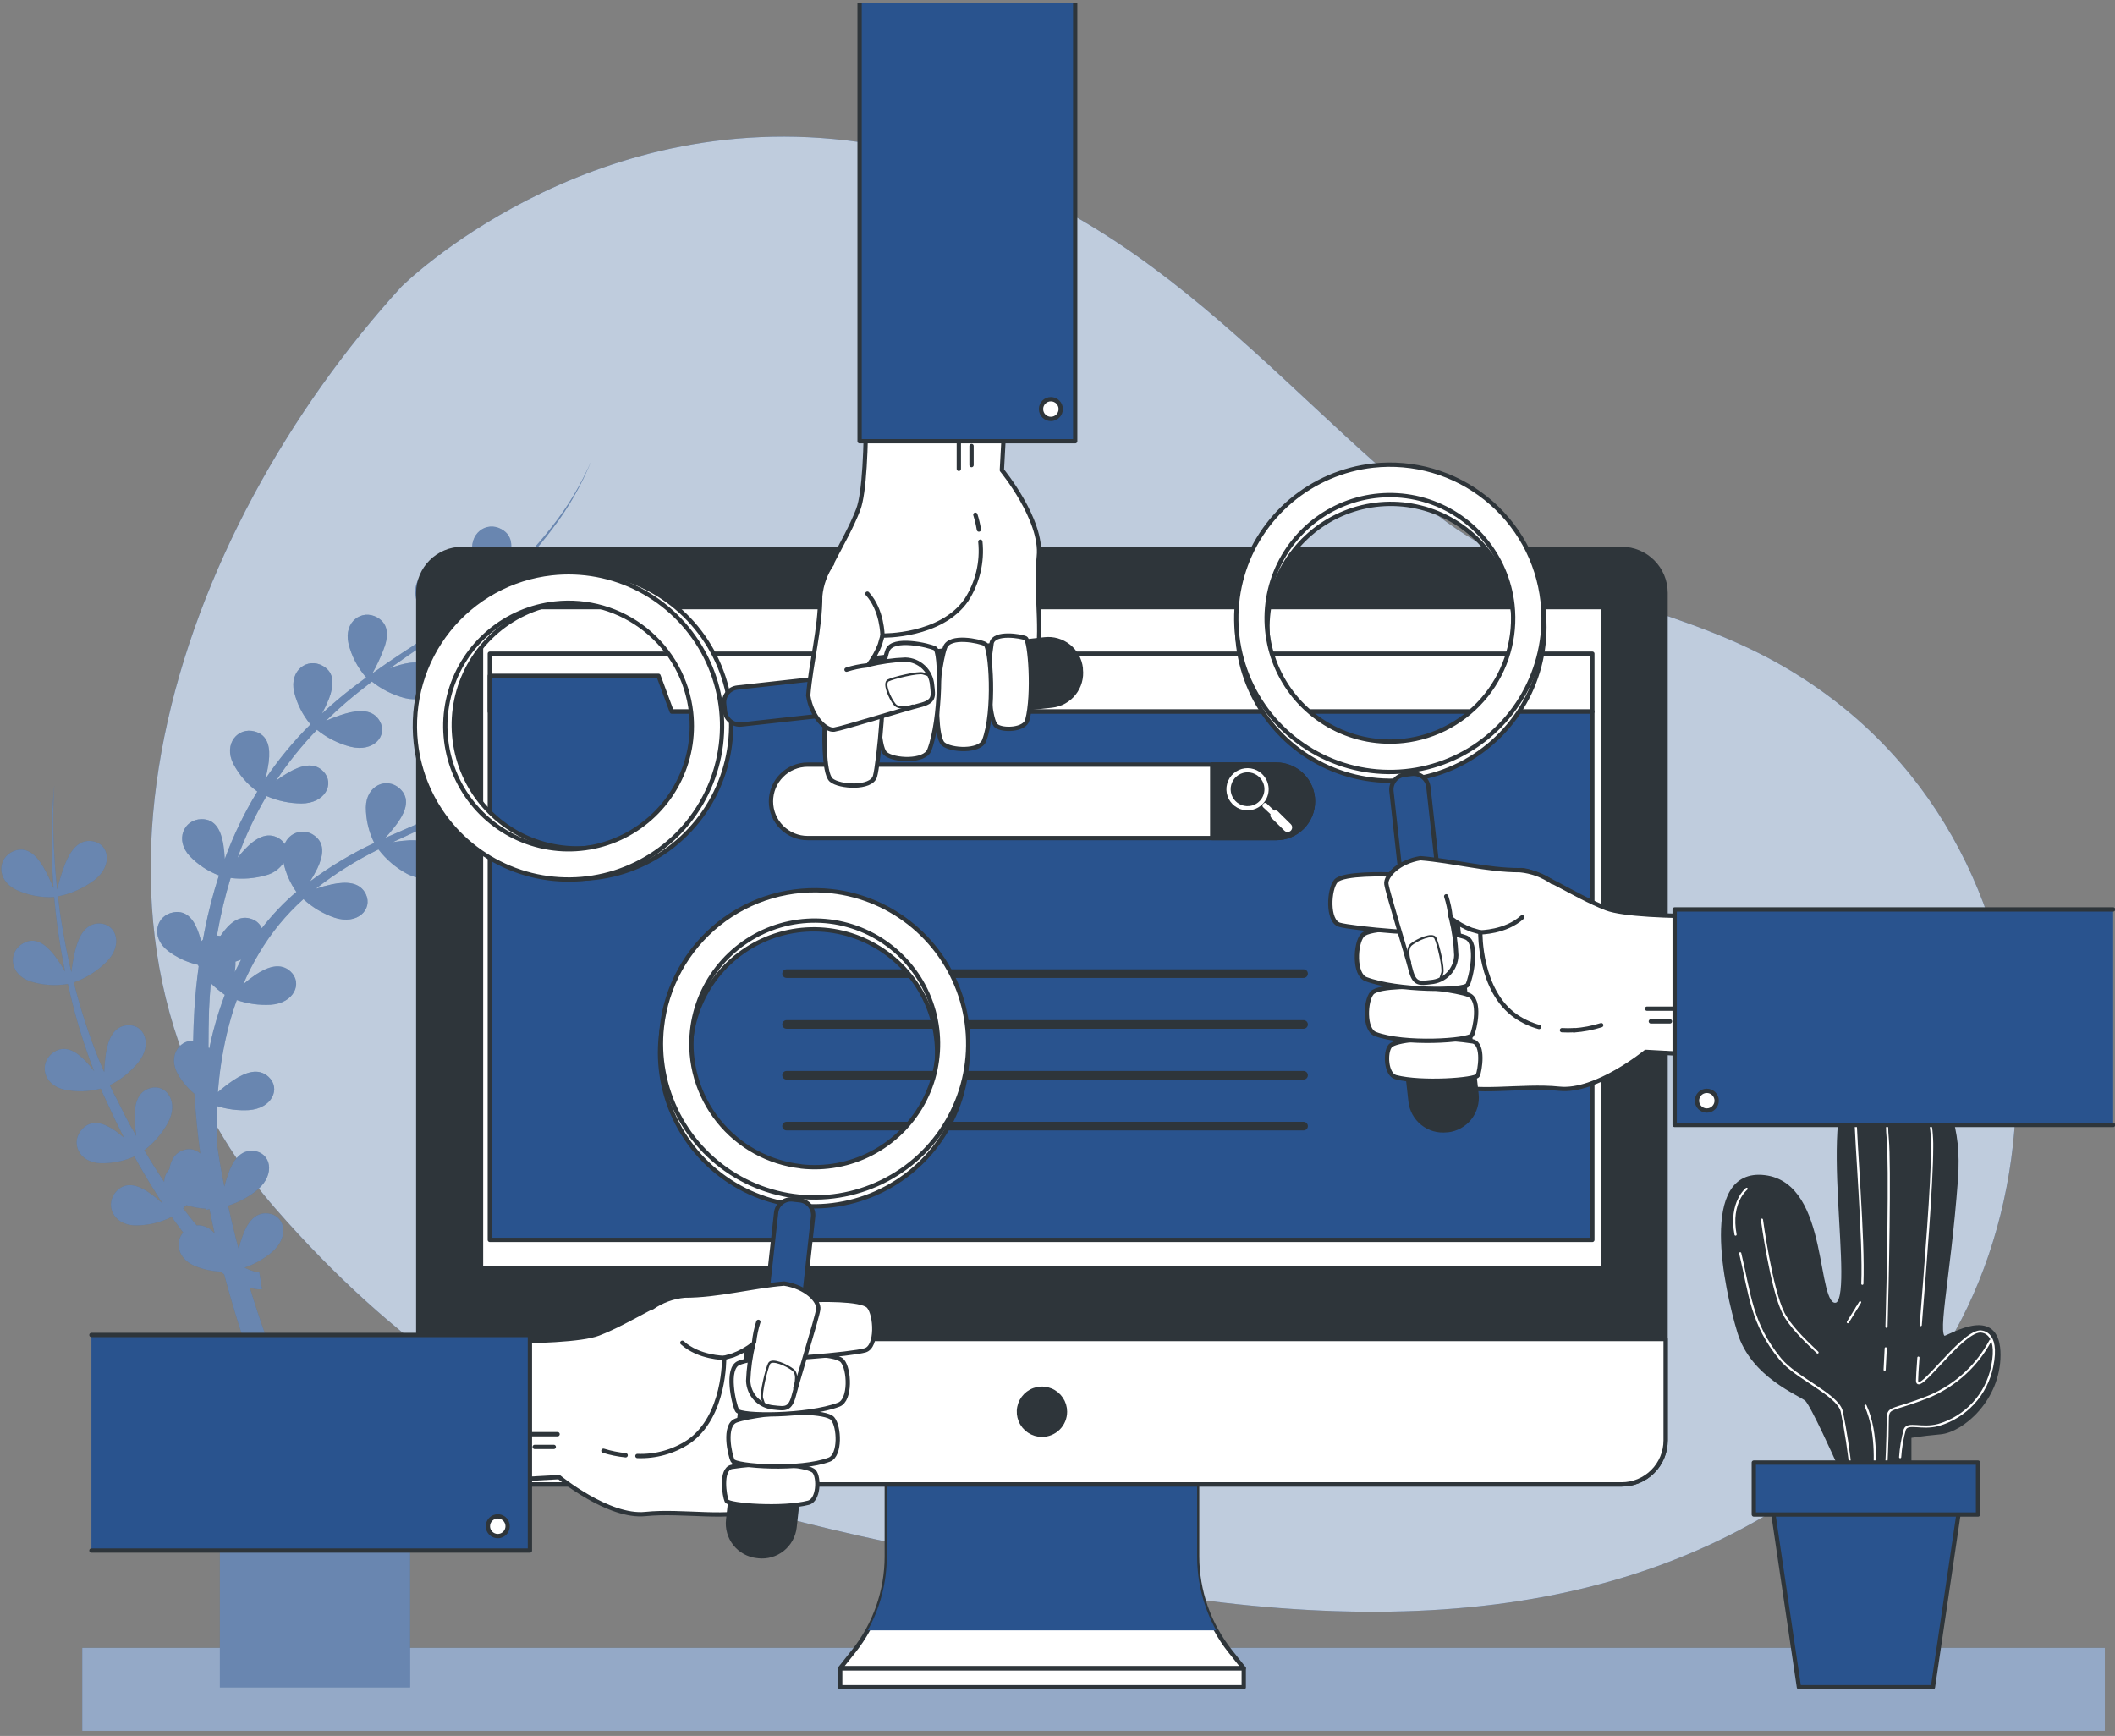 <svg width="491" height="403" viewBox="0 0 491 403" fill="none" xmlns="http://www.w3.org/2000/svg">
  <rect x="0" y="0" width="491" height="403" fill="#808080" stroke="none"/>
  <g clip-path="url(#clip0)">
    <path
      d="M63.907 280.521C119.579 344.332 175.793 352.41 254.81 367.532C333.826 382.654 391.846 372.204 434.599 333.664C483.962 289.117 482.012 187.068 406.474 150.732C382.876 139.355 354.776 135.911 334.103 119.911C294.625 89.378 262.696 41.869 199.318 32.947C135.941 24.026 93.212 66.538 93.212 66.538C41.164 123.534 8.235 216.662 63.907 280.521Z"
      fill="#29538E" />
    <path opacity="0.7"
      d="M63.907 280.521C119.579 344.332 175.793 352.41 254.81 367.532C333.826 382.654 391.846 372.204 434.599 333.664C483.962 289.117 482.012 187.068 406.474 150.732C382.876 139.355 354.776 135.911 334.103 119.911C294.625 89.378 262.696 41.869 199.318 32.947C135.941 24.026 93.212 66.538 93.212 66.538C41.164 123.534 8.235 216.662 63.907 280.521Z"
      fill="white" />
    <path d="M488.646 382.561H19.096V401.824H488.646V382.561Z" fill="#29538E" />
    <path opacity="0.5" d="M488.646 382.561H19.096V401.824H488.646V382.561Z" fill="white" />
    <path
      d="M129.824 175.368C127.527 176.117 125.273 176.989 123.07 177.98C124.274 177.101 125.478 176.186 126.682 175.259C132.042 170.948 137.144 166.325 141.96 161.414C136.308 166.904 130.273 171.985 123.9 176.62C124.779 175.093 125.551 173.508 126.212 171.876C127.416 168.878 127.633 165.856 124.779 164.255C121.252 162.28 116.99 165.23 118.109 170.275C118.793 173.091 120.124 175.709 121.998 177.92C117.839 180.799 113.496 183.401 108.995 185.71L108.574 185.926C109.525 184.279 110.366 182.569 111.09 180.81C112.222 177.824 112.511 174.79 109.645 173.2C106.118 171.214 101.856 174.176 102.987 179.22C103.659 181.999 104.961 184.586 106.792 186.781C101.386 189.442 95.8 191.706 90.237 194.162L89.431 194.523C90.516 193.357 91.526 192.122 92.453 190.827C94.258 188.178 95.234 185.312 92.826 183.085C89.864 180.34 85.012 182.218 84.94 187.419C84.943 190.29 85.611 193.121 86.89 195.691C81.685 198.123 76.74 201.075 72.129 204.504L71.985 204.624C72.609 203.636 73.179 202.615 73.695 201.566C75.055 198.665 75.561 195.679 72.816 193.861C72.258 193.477 71.62 193.225 70.951 193.123C70.282 193.021 69.598 193.073 68.952 193.273C68.305 193.474 67.712 193.818 67.218 194.281C66.724 194.743 66.341 195.312 66.097 195.944C65.736 195.379 65.245 194.908 64.665 194.571C61.908 192.982 59.199 194.703 56.875 197.135C56.273 197.774 55.671 198.46 55.153 199.134C56.946 194.159 59.199 189.363 61.884 184.807C64.44 185.923 67.197 186.509 69.986 186.528C75.477 186.528 77.788 181.953 75.091 179.112C72.9 176.812 69.818 177.691 66.904 179.377C65.945 179.936 65.016 180.547 64.123 181.207C66.914 177.003 70.082 173.062 73.586 169.432C75.883 171.29 78.552 172.632 81.412 173.369C86.746 174.681 90.093 170.817 88.166 167.409C86.601 164.64 83.35 164.749 80.16 165.676C78.633 166.132 77.137 166.687 75.681 167.337C77.138 165.916 78.643 164.556 80.172 163.207C82.171 161.498 84.241 159.848 86.348 158.235C88.614 160.043 91.236 161.352 94.042 162.076C99.375 163.388 102.722 159.523 100.796 156.116C99.231 153.347 95.98 153.455 92.778 154.382C92.031 154.599 91.273 154.864 90.538 155.141C93.319 153.154 96.137 151.216 98.966 149.289L101.579 147.496C103.933 149.468 106.697 150.891 109.669 151.661C115.003 152.974 118.362 149.109 116.436 145.702C114.859 142.932 111.62 143.041 108.417 143.968C107.157 144.353 105.917 144.799 104.697 145.304L106.31 144.1C107.298 143.39 108.285 142.668 109.248 141.909C110.452 141.006 111.596 140.007 112.764 139.044C113.438 138.514 114.076 137.948 114.714 137.37C117.078 139.363 119.859 140.799 122.853 141.572C128.187 142.884 131.534 139.02 129.607 135.612C128.042 132.843 124.791 132.952 121.601 133.879C119.812 134.431 118.058 135.095 116.351 135.865C118.531 133.842 120.638 131.736 122.636 129.544C122.769 129.388 122.889 129.231 123.034 129.087C123.888 128.136 124.731 127.172 125.55 126.173C126.369 125.174 127.428 123.862 128.319 122.658C131.978 117.855 134.989 112.593 137.277 107.006C134.88 112.527 131.767 117.708 128.018 122.417C124.31 127.145 120.171 131.518 115.653 135.48L115.16 135.901C116.186 134.154 117.095 132.34 117.881 130.471C119.024 127.485 119.301 124.451 116.436 122.862C112.92 120.876 108.646 123.837 109.778 128.882C110.505 131.869 111.956 134.631 114.004 136.925L112.944 137.84L111.74 138.875C111.042 139.441 110.32 139.983 109.597 140.525C109.212 140.814 108.839 141.114 108.393 141.403C107.37 142.162 106.334 142.896 105.287 143.619L103.782 144.642L102.072 145.846C103.072 144.141 103.949 142.366 104.697 140.537C105.841 137.539 106.118 134.517 103.264 132.927C99.737 130.941 95.463 133.903 96.594 138.947C97.292 141.845 98.675 144.533 100.628 146.785L99.424 147.604L94.74 150.674L93.813 151.276L91.2 153.022L90.069 153.78C88.865 154.611 87.661 155.454 86.457 156.321C87.424 154.588 88.269 152.79 88.985 150.939C90.189 147.953 90.406 144.919 87.552 143.33C84.025 141.343 79.763 144.305 80.894 149.35C81.602 152.286 83.015 155.006 85.012 157.272C82.965 158.777 80.942 160.318 78.992 161.931C77.559 163.135 76.151 164.339 74.766 165.639C75.369 164.524 75.908 163.374 76.379 162.196C77.511 159.198 77.8 156.176 74.935 154.587C71.407 152.6 67.145 155.562 68.277 160.607C68.949 163.385 70.25 165.972 72.081 168.168C68.182 172.043 64.67 176.289 61.595 180.846C61.944 179.531 62.209 178.196 62.389 176.848C62.775 173.67 62.317 170.684 59.151 169.817C55.25 168.746 51.83 172.647 54.154 177.294C55.491 179.852 57.403 182.066 59.74 183.759C56.708 188.713 54.175 193.956 52.18 199.411C52.127 198.27 52.015 197.133 51.843 196.004C51.301 192.837 50.025 190.104 46.738 190.164C42.692 190.249 40.513 194.98 44.065 198.761C45.959 200.736 48.271 202.262 50.831 203.228C49.462 207.439 48.348 211.729 47.496 216.074C47.352 216.76 47.243 217.447 47.111 218.133C46.966 218.265 46.822 218.398 46.69 218.542C46.545 217.952 46.376 217.338 46.184 216.772C45.172 213.738 43.487 211.222 40.248 211.8C36.275 212.498 34.842 217.483 38.936 220.697C41.016 222.285 43.414 223.406 45.967 223.984C45.967 224.105 46.063 224.213 46.124 224.333C45.678 227.596 45.341 230.883 45.136 234.182C44.98 236.59 44.895 239.106 44.847 241.574C41.404 241.574 38.972 245.355 41.344 249.448C42.345 251.146 43.627 252.66 45.136 253.927C45.425 258.562 45.883 263.198 46.497 267.797C46.01 267.346 45.414 267.031 44.768 266.881C44.122 266.731 43.448 266.752 42.813 266.942C40.645 267.532 39.67 269.278 39.321 271.421C38.55 272.219 38.118 273.285 38.117 274.395C36.504 271.987 34.975 269.579 33.494 267.038C35.755 265.305 37.629 263.12 38.996 260.621C41.585 255.805 38.659 251.579 34.891 252.603C31.808 253.445 31.134 256.576 31.279 259.935C31.327 261.209 31.447 262.479 31.64 263.739L30.05 260.946C28.726 258.538 27.643 256.13 26.342 253.722C26.029 253.132 25.752 252.518 25.5 251.916C28.036 250.639 30.279 248.847 32.085 246.655C35.541 242.393 33.458 237.709 29.557 238.01C26.378 238.263 25.114 241.213 24.584 244.536C24.378 245.985 24.249 247.444 24.199 248.906L23.067 246.294C20.657 240.367 18.673 234.275 17.132 228.066C20.003 227.048 22.611 225.403 24.765 223.25C28.63 219.337 27.029 214.485 23.116 214.388C19.937 214.316 18.384 217.121 17.517 220.408C17.092 222.153 16.775 223.922 16.566 225.706C15.723 222.142 15.001 218.53 14.399 214.87C13.989 212.631 13.725 210.355 13.448 208.092C16.534 207.48 19.44 206.175 21.948 204.275C26.282 200.904 25.331 195.847 21.454 195.281C18.312 194.788 16.41 197.376 15.133 200.495C14.386 202.461 13.759 204.472 13.255 206.514C13.014 203.89 12.737 201.253 12.617 198.616C12.256 193.172 12.256 187.71 12.617 182.266C12.067 187.706 11.878 193.176 12.051 198.64C12.051 201.157 12.268 203.661 12.424 206.177C11.736 204.467 10.932 202.805 10.016 201.205C8.379 198.448 6.188 196.389 3.154 197.593C-0.591 199.134 -0.916 204.311 3.78 206.575C6.534 207.84 9.555 208.414 12.581 208.248C12.798 210.5 12.99 212.739 13.327 214.966C13.797 218.578 14.399 222.046 15.109 225.549C14.339 224.207 13.482 222.916 12.545 221.685C10.558 219.168 8.126 217.386 5.321 219.012C1.817 221.022 2.154 226.236 7.103 227.837C9.903 228.707 12.868 228.905 15.759 228.415C17.133 234.692 18.939 240.867 21.165 246.896L21.875 248.702C21.238 247.858 20.551 247.054 19.817 246.294C17.589 243.982 15.001 242.453 12.316 244.367C9.029 246.775 9.908 251.832 14.965 252.964C17.756 253.529 20.639 253.446 23.392 252.723C23.645 253.337 23.898 253.927 24.199 254.553C25.403 257.033 26.475 259.574 27.739 262.006L28.786 264.113C28.16 263.571 27.51 263.053 26.836 262.572C24.211 260.729 21.37 259.718 19.106 262.09C16.313 265.016 18.119 269.88 23.32 270.036C26.028 270.099 28.716 269.565 31.194 268.471C32.687 271.168 34.216 273.829 35.878 276.441C36.492 277.441 37.082 278.428 37.78 279.415C36.836 278.552 35.838 277.747 34.794 277.007C32.169 275.165 29.328 274.154 27.053 276.526C24.271 279.451 26.077 284.315 31.279 284.472C34.251 284.508 37.19 283.835 39.851 282.509C40.718 283.713 41.609 284.917 42.524 286.121C40.585 288.373 41.223 292.141 45.16 293.863C47.072 294.66 49.111 295.112 51.18 295.199C51.421 295.392 51.662 295.585 51.927 295.765L52.047 295.861C54.535 305.156 57.485 314.314 60.896 323.336C62.341 327.177 63.894 330.981 65.496 334.762H51.048V391.734H95.198V334.714H71.696C69.685 330.319 67.747 325.877 65.941 321.386C62.991 314.017 60.319 306.529 57.995 298.932C58.39 299.048 58.792 299.14 59.199 299.209C59.733 299.317 60.282 299.341 60.824 299.281L60.198 295.32H59.777C59.526 295.284 59.276 295.236 59.03 295.175C58.474 295.016 57.931 294.815 57.405 294.573L56.779 294.284C59.102 293.475 61.26 292.251 63.148 290.672C67.326 287.06 66.146 282.124 62.245 281.703C59.09 281.354 57.309 284.026 56.225 287.193C55.9 288.096 55.635 289.035 55.406 289.95C55.178 289.107 54.949 288.264 54.732 287.422C54.094 284.929 53.528 282.413 52.95 279.897C55.472 279.11 57.815 277.838 59.849 276.152C64.027 272.54 62.835 267.616 58.946 267.195C55.779 266.846 54.01 269.518 52.926 272.685C52.601 273.6 52.324 274.551 52.083 275.49C51.722 273.66 51.373 271.818 51.048 269.976C50.819 268.615 50.602 267.243 50.398 265.87C50.325 263.92 50.289 261.97 50.313 260.007C50.313 258.936 50.313 257.864 50.41 256.792C52.77 257.538 55.246 257.852 57.718 257.72C63.208 257.358 65.231 252.663 62.365 250.002C60.029 247.823 57.008 248.906 54.202 250.761C52.944 251.615 51.738 252.544 50.59 253.542C50.928 248.959 51.625 244.41 52.673 239.937C53.288 237.302 54.055 234.705 54.973 232.159C57.49 233.027 60.152 233.399 62.811 233.255C68.301 232.906 70.323 228.21 67.458 225.537C65.134 223.37 62.1 224.442 59.295 226.308C58.316 226.981 57.375 227.708 56.478 228.487C57.536 225.996 58.767 223.583 60.162 221.263C62.927 216.584 66.395 212.356 70.444 208.73C72.542 210.665 75.024 212.138 77.728 213.052C82.953 214.762 86.577 211.15 84.952 207.61C83.591 204.733 80.389 204.6 77.09 205.286C75.819 205.558 74.564 205.904 73.333 206.322L73.418 206.25C77.91 202.744 82.752 199.71 87.865 197.196C89.67 199.558 91.961 201.504 94.584 202.903C99.472 205.419 103.625 202.433 102.542 198.677C101.663 195.618 98.521 194.98 95.162 195.065C93.842 195.136 92.528 195.281 91.225 195.498C96.654 192.934 102.193 190.514 107.538 187.684H107.659C110.052 189.75 112.891 191.234 115.954 192.019C121.288 193.343 124.635 189.466 122.708 185.999C121.143 183.23 117.893 183.35 114.702 184.265C113.799 184.53 112.896 184.855 112.017 185.192C115.587 183.117 119.047 180.859 122.383 178.426L122.66 178.727V178.57C125.077 180.655 127.94 182.158 131.028 182.965C136.349 184.277 139.709 180.412 137.782 176.945C136.265 174.332 133.063 174.441 129.824 175.368ZM45.642 284.46C44.546 283.184 43.511 281.847 42.5 280.499C42.74 280.282 43.005 280.041 43.27 279.776C44.775 280.245 46.332 280.524 47.906 280.607V280.86L48.64 280.703C49.025 282.606 49.422 284.496 49.844 286.386C49.355 285.746 48.716 285.235 47.983 284.899C47.25 284.563 46.447 284.413 45.642 284.46ZM49.567 239.13C49.194 240.551 48.881 241.972 48.58 243.404L48.399 243.151C48.399 240.214 48.443 237.284 48.532 234.362C48.616 232.316 48.76 230.281 48.941 228.234C49.931 229.243 51.02 230.151 52.192 230.943C51.173 233.623 50.3 236.356 49.579 239.13H49.567ZM54.503 225.646C54.575 225.116 54.636 224.574 54.66 224.044V223.238C55.093 223.105 55.539 222.949 55.972 222.768C55.49 223.719 54.985 224.682 54.515 225.646H54.503ZM60.776 215.472C60.568 214.996 60.265 214.567 59.887 214.211C59.508 213.855 59.061 213.579 58.573 213.401C55.599 212.197 53.191 214.364 51.277 217.134L51.18 217.266H50.988C50.786 217.22 50.58 217.192 50.374 217.182C50.359 217.013 50.388 216.843 50.458 216.688C51.22 212.339 52.249 208.04 53.54 203.818C56.304 204.168 59.11 203.951 61.787 203.179C63.441 202.745 64.88 201.722 65.833 200.302C66.363 202.729 67.374 205.026 68.806 207.056C65.844 209.576 63.157 212.4 60.788 215.484L60.776 215.472Z"
      fill="#29538E" />
    <path opacity="0.3"
      d="M129.824 175.368C127.527 176.117 125.273 176.989 123.07 177.98C124.274 177.101 125.478 176.186 126.682 175.259C132.042 170.948 137.144 166.325 141.96 161.414C136.308 166.904 130.273 171.985 123.9 176.62C124.779 175.093 125.551 173.508 126.212 171.876C127.416 168.878 127.633 165.856 124.779 164.255C121.252 162.28 116.99 165.23 118.109 170.275C118.793 173.091 120.124 175.709 121.998 177.92C117.839 180.799 113.496 183.401 108.995 185.71L108.574 185.926C109.525 184.279 110.366 182.569 111.09 180.81C112.222 177.824 112.511 174.79 109.645 173.2C106.118 171.214 101.856 174.176 102.987 179.22C103.659 181.999 104.961 184.586 106.792 186.781C101.386 189.442 95.8 191.706 90.237 194.162L89.431 194.523C90.516 193.357 91.526 192.122 92.453 190.827C94.258 188.178 95.234 185.312 92.826 183.085C89.864 180.34 85.012 182.218 84.94 187.419C84.943 190.29 85.611 193.121 86.89 195.691C81.685 198.123 76.74 201.075 72.129 204.504L71.985 204.624C72.609 203.636 73.179 202.615 73.695 201.566C75.055 198.665 75.561 195.679 72.816 193.861C72.258 193.477 71.62 193.225 70.951 193.123C70.282 193.021 69.598 193.073 68.952 193.273C68.305 193.474 67.712 193.818 67.218 194.281C66.724 194.743 66.341 195.312 66.097 195.944C65.736 195.379 65.245 194.908 64.665 194.571C61.908 192.982 59.199 194.703 56.875 197.135C56.273 197.774 55.671 198.46 55.153 199.134C56.946 194.159 59.199 189.363 61.884 184.807C64.44 185.923 67.197 186.509 69.986 186.528C75.477 186.528 77.788 181.953 75.091 179.112C72.9 176.812 69.818 177.691 66.904 179.377C65.945 179.936 65.016 180.547 64.123 181.207C66.914 177.003 70.082 173.062 73.586 169.432C75.883 171.29 78.552 172.632 81.412 173.369C86.746 174.681 90.093 170.817 88.166 167.409C86.601 164.64 83.35 164.749 80.16 165.676C78.633 166.132 77.137 166.687 75.681 167.337C77.138 165.916 78.643 164.556 80.172 163.207C82.171 161.498 84.241 159.848 86.348 158.235C88.614 160.043 91.236 161.352 94.042 162.076C99.375 163.388 102.722 159.523 100.796 156.116C99.231 153.347 95.98 153.455 92.778 154.382C92.031 154.599 91.273 154.864 90.538 155.141C93.319 153.154 96.137 151.216 98.966 149.289L101.579 147.496C103.933 149.468 106.697 150.891 109.669 151.661C115.003 152.974 118.362 149.109 116.436 145.702C114.859 142.932 111.62 143.041 108.417 143.968C107.157 144.353 105.917 144.799 104.697 145.304L106.31 144.1C107.298 143.39 108.285 142.668 109.248 141.909C110.452 141.006 111.596 140.007 112.764 139.044C113.438 138.514 114.076 137.948 114.714 137.37C117.078 139.363 119.859 140.799 122.853 141.572C128.187 142.884 131.534 139.02 129.607 135.612C128.042 132.843 124.791 132.952 121.601 133.879C119.812 134.431 118.058 135.095 116.351 135.865C118.531 133.842 120.638 131.736 122.636 129.544C122.769 129.388 122.889 129.231 123.034 129.087C123.888 128.136 124.731 127.172 125.55 126.173C126.369 125.174 127.428 123.862 128.319 122.658C131.978 117.855 134.989 112.593 137.277 107.006C134.88 112.527 131.767 117.708 128.018 122.417C124.31 127.145 120.171 131.518 115.653 135.48L115.16 135.901C116.186 134.154 117.095 132.34 117.881 130.471C119.024 127.485 119.301 124.451 116.436 122.862C112.92 120.876 108.646 123.837 109.778 128.882C110.505 131.869 111.956 134.631 114.004 136.925L112.944 137.84L111.74 138.875C111.042 139.441 110.32 139.983 109.597 140.525C109.212 140.814 108.839 141.114 108.393 141.403C107.37 142.162 106.334 142.896 105.287 143.619L103.782 144.642L102.072 145.846C103.072 144.141 103.949 142.366 104.697 140.537C105.841 137.539 106.118 134.517 103.264 132.927C99.737 130.941 95.463 133.903 96.594 138.947C97.292 141.845 98.675 144.533 100.628 146.785L99.424 147.604L94.74 150.674L93.813 151.276L91.2 153.022L90.069 153.78C88.865 154.611 87.661 155.454 86.457 156.321C87.424 154.588 88.269 152.79 88.985 150.939C90.189 147.953 90.406 144.919 87.552 143.33C84.025 141.343 79.763 144.305 80.894 149.35C81.602 152.286 83.015 155.006 85.012 157.272C82.965 158.777 80.942 160.318 78.992 161.931C77.559 163.135 76.151 164.339 74.766 165.639C75.369 164.524 75.908 163.374 76.379 162.196C77.511 159.198 77.8 156.176 74.935 154.587C71.407 152.6 67.145 155.562 68.277 160.607C68.949 163.385 70.25 165.972 72.081 168.168C68.182 172.043 64.67 176.289 61.595 180.846C61.944 179.531 62.209 178.196 62.389 176.848C62.775 173.67 62.317 170.684 59.151 169.817C55.25 168.746 51.83 172.647 54.154 177.294C55.491 179.852 57.403 182.066 59.74 183.759C56.708 188.713 54.175 193.956 52.18 199.411C52.127 198.27 52.015 197.133 51.843 196.004C51.301 192.837 50.025 190.104 46.738 190.164C42.692 190.249 40.513 194.98 44.065 198.761C45.959 200.736 48.271 202.262 50.831 203.228C49.462 207.439 48.348 211.729 47.496 216.074C47.352 216.76 47.243 217.447 47.111 218.133C46.966 218.265 46.822 218.398 46.69 218.542C46.545 217.952 46.376 217.338 46.184 216.772C45.172 213.738 43.487 211.222 40.248 211.8C36.275 212.498 34.842 217.483 38.936 220.697C41.016 222.285 43.414 223.406 45.967 223.984C45.967 224.105 46.063 224.213 46.124 224.333C45.678 227.596 45.341 230.883 45.136 234.182C44.98 236.59 44.895 239.106 44.847 241.574C41.404 241.574 38.972 245.355 41.344 249.448C42.345 251.146 43.627 252.66 45.136 253.927C45.425 258.562 45.883 263.198 46.497 267.797C46.01 267.346 45.414 267.031 44.768 266.881C44.122 266.731 43.448 266.752 42.813 266.942C40.645 267.532 39.67 269.278 39.321 271.421C38.55 272.219 38.118 273.285 38.117 274.395C36.504 271.987 34.975 269.579 33.494 267.038C35.755 265.305 37.629 263.12 38.996 260.621C41.585 255.805 38.659 251.579 34.891 252.603C31.808 253.445 31.134 256.576 31.279 259.935C31.327 261.209 31.447 262.479 31.64 263.739L30.05 260.946C28.726 258.538 27.643 256.13 26.342 253.722C26.029 253.132 25.752 252.518 25.5 251.916C28.036 250.639 30.279 248.847 32.085 246.655C35.541 242.393 33.458 237.709 29.557 238.01C26.378 238.263 25.114 241.213 24.584 244.536C24.378 245.985 24.249 247.444 24.199 248.906L23.067 246.294C20.657 240.367 18.673 234.275 17.132 228.066C20.003 227.048 22.611 225.403 24.765 223.25C28.63 219.337 27.029 214.485 23.116 214.388C19.937 214.316 18.384 217.121 17.517 220.408C17.092 222.153 16.775 223.922 16.566 225.706C15.723 222.142 15.001 218.53 14.399 214.87C13.989 212.631 13.725 210.355 13.448 208.092C16.534 207.48 19.44 206.175 21.948 204.275C26.282 200.904 25.331 195.847 21.454 195.281C18.312 194.788 16.41 197.376 15.133 200.495C14.386 202.461 13.759 204.472 13.255 206.514C13.014 203.89 12.737 201.253 12.617 198.616C12.256 193.172 12.256 187.71 12.617 182.266C12.067 187.706 11.878 193.176 12.051 198.64C12.051 201.157 12.268 203.661 12.424 206.177C11.736 204.467 10.932 202.805 10.016 201.205C8.379 198.448 6.188 196.389 3.154 197.593C-0.591 199.134 -0.916 204.311 3.78 206.575C6.534 207.84 9.555 208.414 12.581 208.248C12.798 210.5 12.99 212.739 13.327 214.966C13.797 218.578 14.399 222.046 15.109 225.549C14.339 224.207 13.482 222.916 12.545 221.685C10.558 219.168 8.126 217.386 5.321 219.012C1.817 221.022 2.154 226.236 7.103 227.837C9.903 228.707 12.868 228.905 15.759 228.415C17.133 234.692 18.939 240.867 21.165 246.896L21.875 248.702C21.238 247.858 20.551 247.054 19.817 246.294C17.589 243.982 15.001 242.453 12.316 244.367C9.029 246.775 9.908 251.832 14.965 252.964C17.756 253.529 20.639 253.446 23.392 252.723C23.645 253.337 23.898 253.927 24.199 254.553C25.403 257.033 26.475 259.574 27.739 262.006L28.786 264.113C28.16 263.571 27.51 263.053 26.836 262.572C24.211 260.729 21.37 259.718 19.106 262.09C16.313 265.016 18.119 269.88 23.32 270.036C26.028 270.099 28.716 269.565 31.194 268.471C32.687 271.168 34.216 273.829 35.878 276.441C36.492 277.441 37.082 278.428 37.78 279.415C36.836 278.552 35.838 277.747 34.794 277.007C32.169 275.165 29.328 274.154 27.053 276.526C24.271 279.451 26.077 284.315 31.279 284.472C34.251 284.508 37.19 283.835 39.851 282.509C40.718 283.713 41.609 284.917 42.524 286.121C40.585 288.373 41.223 292.141 45.16 293.863C47.072 294.66 49.111 295.112 51.18 295.199C51.421 295.392 51.662 295.585 51.927 295.765L52.047 295.861C54.535 305.156 57.485 314.314 60.896 323.336C62.341 327.177 63.894 330.981 65.496 334.762H51.048V391.734H95.198V334.714H71.696C69.685 330.319 67.747 325.877 65.941 321.386C62.991 314.017 60.319 306.529 57.995 298.932C58.39 299.048 58.792 299.14 59.199 299.209C59.733 299.317 60.282 299.341 60.824 299.281L60.198 295.32H59.777C59.526 295.284 59.276 295.236 59.03 295.175C58.474 295.016 57.931 294.815 57.405 294.573L56.779 294.284C59.102 293.475 61.26 292.251 63.148 290.672C67.326 287.06 66.146 282.124 62.245 281.703C59.09 281.354 57.309 284.026 56.225 287.193C55.9 288.096 55.635 289.035 55.406 289.95C55.178 289.107 54.949 288.264 54.732 287.422C54.094 284.929 53.528 282.413 52.95 279.897C55.472 279.11 57.815 277.838 59.849 276.152C64.027 272.54 62.835 267.616 58.946 267.195C55.779 266.846 54.01 269.518 52.926 272.685C52.601 273.6 52.324 274.551 52.083 275.49C51.722 273.66 51.373 271.818 51.048 269.976C50.819 268.615 50.602 267.243 50.398 265.87C50.325 263.92 50.289 261.97 50.313 260.007C50.313 258.936 50.313 257.864 50.41 256.792C52.77 257.538 55.246 257.852 57.718 257.72C63.208 257.358 65.231 252.663 62.365 250.002C60.029 247.823 57.008 248.906 54.202 250.761C52.944 251.615 51.738 252.544 50.59 253.542C50.928 248.959 51.625 244.41 52.673 239.937C53.288 237.302 54.055 234.705 54.973 232.159C57.49 233.027 60.152 233.399 62.811 233.255C68.301 232.906 70.323 228.21 67.458 225.537C65.134 223.37 62.1 224.442 59.295 226.308C58.316 226.981 57.375 227.708 56.478 228.487C57.536 225.996 58.767 223.583 60.162 221.263C62.927 216.584 66.395 212.356 70.444 208.73C72.542 210.665 75.024 212.138 77.728 213.052C82.953 214.762 86.577 211.15 84.952 207.61C83.591 204.733 80.389 204.6 77.09 205.286C75.819 205.558 74.564 205.904 73.333 206.322L73.418 206.25C77.91 202.744 82.752 199.71 87.865 197.196C89.67 199.558 91.961 201.504 94.584 202.903C99.472 205.419 103.625 202.433 102.542 198.677C101.663 195.618 98.521 194.98 95.162 195.065C93.842 195.136 92.528 195.281 91.225 195.498C96.654 192.934 102.193 190.514 107.538 187.684H107.659C110.052 189.75 112.891 191.234 115.954 192.019C121.288 193.343 124.635 189.466 122.708 185.999C121.143 183.23 117.893 183.35 114.702 184.265C113.799 184.53 112.896 184.855 112.017 185.192C115.587 183.117 119.047 180.859 122.383 178.426L122.66 178.727V178.57C125.077 180.655 127.94 182.158 131.028 182.965C136.349 184.277 139.709 180.412 137.782 176.945C136.265 174.332 133.063 174.441 129.824 175.368ZM45.642 284.46C44.546 283.184 43.511 281.847 42.5 280.499C42.74 280.282 43.005 280.041 43.27 279.776C44.775 280.245 46.332 280.524 47.906 280.607V280.86L48.64 280.703C49.025 282.606 49.422 284.496 49.844 286.386C49.355 285.746 48.716 285.235 47.983 284.899C47.25 284.563 46.447 284.413 45.642 284.46ZM49.567 239.13C49.194 240.551 48.881 241.972 48.58 243.404L48.399 243.151C48.399 240.214 48.443 237.284 48.532 234.362C48.616 232.316 48.76 230.281 48.941 228.234C49.931 229.243 51.02 230.151 52.192 230.943C51.173 233.623 50.3 236.356 49.579 239.13H49.567ZM54.503 225.646C54.575 225.116 54.636 224.574 54.66 224.044V223.238C55.093 223.105 55.539 222.949 55.972 222.768C55.49 223.719 54.985 224.682 54.515 225.646H54.503ZM60.776 215.472C60.568 214.996 60.265 214.567 59.887 214.211C59.508 213.855 59.061 213.579 58.573 213.401C55.599 212.197 53.191 214.364 51.277 217.134L51.18 217.266H50.988C50.786 217.22 50.58 217.192 50.374 217.182C50.359 217.013 50.388 216.843 50.458 216.688C51.22 212.339 52.249 208.04 53.54 203.818C56.304 204.168 59.11 203.951 61.787 203.179C63.441 202.745 64.88 201.722 65.833 200.302C66.363 202.729 67.374 205.026 68.806 207.056C65.844 209.576 63.157 212.4 60.788 215.484L60.776 215.472Z"
      fill="white" />
    <path
      d="M426.689 339.205C426.689 339.205 420.862 326.19 419.465 324.854C418.069 323.517 406.908 319.472 403.814 309.202C400.719 298.932 394.844 271.518 409.653 273.312C424.462 275.105 420.862 303.82 426.244 302.917C431.625 302.014 421.765 256.275 431.18 249.942C440.595 243.609 455.849 249.497 454.055 273.721C452.262 297.945 448.674 311.839 451.816 310.502C454.958 309.166 463.928 304.218 463.928 314.536C463.928 324.854 455.404 332.029 450.468 332.475C445.531 332.92 443.244 333.378 443.244 333.378V340.096L426.689 339.205Z"
      fill="#2E353A" stroke="#2E353A" stroke-linecap="round" stroke-linejoin="round" />
    <path
      d="M421.944 313.982C418.561 310.78 415.454 307.673 414.022 304.82C411.18 299.125 409.037 283.148 409.037 283.148"
      stroke="white" stroke-width="0.5" stroke-linecap="round" stroke-linejoin="round" />
    <path
      d="M403.992 290.949C406.232 300.28 406.545 307.311 413.311 315.498C416.923 319.929 426.482 323.685 427.554 327.598C428.513 332.306 429.232 337.06 429.709 341.841L435.055 342.202C435.055 342.202 436.138 332.932 433.08 326.322"
      stroke="white" stroke-width="0.5" stroke-linecap="round" stroke-linejoin="round" />
    <path d="M405.487 275.984C405.487 275.984 401.49 279.055 402.911 286.616" stroke="white" stroke-width="0.5"
      stroke-linecap="round" stroke-linejoin="round" />
    <path d="M431.096 303.52L428.977 306.951" stroke="white" stroke-width="0.5" stroke-linecap="round"
      stroke-linejoin="round" />
    <path d="M431.828 302.326L431.094 303.518" stroke="white" stroke-width="0.5" stroke-linecap="round"
      stroke-linejoin="round" />
    <path
      d="M438.945 251.061C438.945 251.061 430.758 250.712 430.758 258.538C430.758 265.147 432.78 287.71 432.347 298.028"
      stroke="white" stroke-width="0.5" stroke-linecap="round" stroke-linejoin="round" />
    <path
      d="M445.363 315.172C445.17 317.857 445.05 319.759 445.05 320.482C445.05 324.395 455.007 309.441 459.642 309.092C459.642 309.092 464.266 308.731 462.484 317.279C461.835 320.452 460.333 323.388 458.14 325.771C455.946 328.154 453.143 329.892 450.034 330.8C446.109 331.871 442.907 330.089 442.197 331.871C441.629 333.966 441.27 336.111 441.125 338.276"
      stroke="white" stroke-width="0.5" stroke-linecap="round" stroke-linejoin="round" />
    <path
      d="M447.686 258.49C448.305 261.072 448.596 263.722 448.553 266.376C448.553 274.708 446.964 294.357 445.904 307.625"
      stroke="white" stroke-width="0.5" stroke-linecap="round" stroke-linejoin="round" />
    <path d="M443.568 251.783C444.638 252.396 445.504 253.308 446.061 254.408" stroke="white" stroke-width="0.5"
      stroke-linecap="round" stroke-linejoin="round" />
    <path d="M437.776 313.006L437.523 317.99" stroke="white" stroke-width="0.5" stroke-linecap="round"
      stroke-linejoin="round" />
    <path
      d="M439.655 256.047C439.655 256.047 437.524 256.757 438.234 264.234C438.824 270.41 438.234 298.451 437.957 308.022"
      stroke="white" stroke-width="0.5" stroke-linecap="round" stroke-linejoin="round" />
    <path
      d="M462.085 311.225C459.032 316.938 454.141 321.456 448.203 324.047C438.571 327.96 438.234 326.178 438.234 330.067C438.234 333.956 437.873 341.107 437.873 341.107"
      stroke="white" stroke-width="0.5" stroke-linecap="round" stroke-linejoin="round" />
    <path d="M448.734 391.698H417.623L410.965 346.633H455.392L448.734 391.698Z" fill="#29538E" stroke="#2E353A"
      stroke-linecap="round" stroke-linejoin="round" />
    <path d="M459.208 339.529H407.148V351.593H459.208V339.529Z" fill="#29538E" stroke="#2E353A" stroke-linecap="round"
      stroke-linejoin="round" />
    <path
      d="M277.912 361.359V336.895H205.866V361.359C205.855 369.328 203.157 377.061 198.209 383.308L195.055 387.281H288.724L285.57 383.308C280.622 377.061 277.924 369.328 277.912 361.359Z"
      fill="white" stroke="#2E353A" stroke-linecap="round" stroke-linejoin="round" />
    <path
      d="M201.436 378.492H282.343C279.438 373.249 277.914 367.353 277.912 361.359V336.895H205.866V361.359C205.865 367.353 204.34 373.249 201.436 378.492Z"
      fill="#29538E" />
    <path
      d="M376.458 127.426H107.309C101.671 127.426 97.1 131.997 97.1 137.635V334.401C97.1 340.04 101.671 344.611 107.309 344.611H376.458C382.097 344.611 386.668 340.04 386.668 334.401V137.635C386.668 131.997 382.097 127.426 376.458 127.426Z"
      fill="#2E353A" stroke="#2E353A" stroke-linecap="round" stroke-linejoin="round" />
    <path
      d="M97.1 310.852H386.68V334.389C386.68 337.097 385.604 339.694 383.689 341.609C381.775 343.523 379.178 344.599 376.47 344.599H107.321C104.614 344.599 102.017 343.523 100.102 341.609C98.187 339.694 97.112 337.097 97.112 334.389V310.852H97.1Z"
      fill="white" stroke="#2E353A" stroke-linecap="round" stroke-linejoin="round" />
    <path d="M372.112 140.945H111.668V294.38H372.112V140.945Z" fill="white" stroke="#2E353A" stroke-linecap="round"
      stroke-linejoin="round" />
    <path
      d="M247.234 327.73C247.234 326.673 246.921 325.64 246.333 324.761C245.746 323.881 244.911 323.196 243.934 322.792C242.958 322.387 241.883 322.281 240.846 322.487C239.809 322.694 238.856 323.203 238.109 323.95C237.361 324.698 236.852 325.651 236.646 326.688C236.439 327.724 236.545 328.799 236.95 329.776C237.354 330.753 238.04 331.588 238.919 332.175C239.798 332.763 240.831 333.076 241.889 333.076C243.306 333.076 244.666 332.513 245.669 331.51C246.671 330.508 247.234 329.148 247.234 327.73Z"
      fill="#2E353A" stroke="#2E353A" stroke-linecap="round" stroke-linejoin="round" />
    <path d="M288.736 387.328H195.055V391.699H288.736V387.328Z" fill="white" stroke="#2E353A" stroke-linecap="round"
      stroke-linejoin="round" />
    <path d="M369.668 151.758H113.715V165.206H369.668V151.758Z" fill="white" stroke="#2E353A" stroke-linecap="round"
      stroke-linejoin="round" />
    <path d="M155.95 165.206L152.88 156.898H113.715V165.206V176.222V287.843H369.668V165.206H155.95Z" fill="#29538E"
      stroke="#2E353A" stroke-linecap="round" stroke-linejoin="round" />
    <path d="M182.605 226.02H302.618" stroke="#2E353A" stroke-width="2" stroke-linecap="round"
      stroke-linejoin="round" />
    <path d="M182.605 237.818H302.618" stroke="#2E353A" stroke-width="2" stroke-linecap="round"
      stroke-linejoin="round" />
    <path d="M182.605 249.617H302.618" stroke="#2E353A" stroke-width="2" stroke-linecap="round"
      stroke-linejoin="round" />
    <path d="M182.605 261.428H302.618" stroke="#2E353A" stroke-width="2" stroke-linecap="round"
      stroke-linejoin="round" />
    <path
      d="M296.274 194.56H187.519C186.399 194.562 185.29 194.343 184.256 193.916C183.221 193.489 182.28 192.862 181.488 192.072C180.695 191.281 180.066 190.343 179.636 189.309C179.206 188.275 178.984 187.167 178.982 186.048C178.981 184.929 179.2 183.82 179.627 182.785C180.054 181.75 180.68 180.81 181.471 180.017C182.261 179.224 183.2 178.595 184.233 178.165C185.267 177.735 186.375 177.513 187.495 177.512H296.274C297.395 177.51 298.506 177.73 299.542 178.158C300.579 178.587 301.52 179.215 302.313 180.008C303.106 180.801 303.735 181.743 304.163 182.779C304.592 183.816 304.812 184.926 304.81 186.048C304.808 187.167 304.586 188.275 304.156 189.309C303.727 190.343 303.097 191.281 302.305 192.072C301.512 192.862 300.572 193.489 299.537 193.916C298.502 194.343 297.393 194.562 296.274 194.56Z"
      fill="white" stroke="#2E353A" stroke-linecap="round" stroke-linejoin="round" />
    <path
      d="M296.273 194.559H281.416V177.486H296.273C297.395 177.485 298.505 177.704 299.542 178.133C300.578 178.561 301.52 179.19 302.313 179.983C303.106 180.776 303.734 181.718 304.163 182.754C304.591 183.79 304.811 184.901 304.809 186.023C304.811 187.144 304.591 188.255 304.163 189.291C303.734 190.327 303.106 191.269 302.313 192.062C301.52 192.855 300.578 193.484 299.542 193.912C298.505 194.341 297.395 194.56 296.273 194.559Z"
      fill="#2E353A" stroke="#2E353A" stroke-linecap="round" stroke-linejoin="round" />
    <path
      d="M292.961 179.654C292.254 178.992 291.366 178.554 290.41 178.396C289.453 178.238 288.471 178.367 287.588 178.767C286.706 179.167 285.961 179.82 285.449 180.643C284.938 181.467 284.682 182.423 284.714 183.392C284.746 184.361 285.064 185.298 285.629 186.086C286.194 186.874 286.98 187.476 287.887 187.817C288.795 188.158 289.783 188.222 290.727 188.002C291.671 187.781 292.528 187.285 293.19 186.577C293.631 186.11 293.976 185.56 294.204 184.96C294.432 184.359 294.539 183.719 294.518 183.077C294.498 182.435 294.351 181.803 294.086 181.217C293.821 180.632 293.443 180.105 292.973 179.666L292.961 179.654ZM292.48 185.915C291.948 186.479 291.261 186.874 290.506 187.048C289.75 187.222 288.96 187.169 288.235 186.895C287.509 186.621 286.881 186.138 286.43 185.507C285.979 184.876 285.725 184.126 285.7 183.351C285.675 182.576 285.88 181.811 286.289 181.152C286.698 180.494 287.293 179.971 287.999 179.65C288.705 179.329 289.49 179.225 290.256 179.35C291.021 179.475 291.732 179.824 292.299 180.353C293.06 181.067 293.507 182.053 293.541 183.096C293.575 184.139 293.193 185.153 292.48 185.915Z"
      fill="white" />
    <path
      d="M296.646 188.358C296.538 188.253 296.402 188.182 296.255 188.152C296.108 188.122 295.955 188.135 295.815 188.19L294.045 186.528C293.955 186.44 293.834 186.391 293.708 186.391C293.582 186.391 293.461 186.44 293.371 186.528L293.214 186.697C293.128 186.79 293.08 186.913 293.08 187.04C293.08 187.167 293.128 187.29 293.214 187.383L294.96 189.021C294.908 189.17 294.9 189.33 294.936 189.484C294.973 189.637 295.052 189.777 295.165 189.887L298.175 192.837C298.373 193.034 298.642 193.145 298.921 193.145C299.201 193.145 299.469 193.034 299.668 192.837C299.865 192.639 299.975 192.37 299.975 192.091C299.975 191.811 299.865 191.543 299.668 191.344L296.646 188.358Z"
      fill="white" />
    <path
      d="M327.733 246.053C328.085 246.926 328.608 247.718 329.272 248.384C329.936 249.05 330.727 249.576 331.598 249.93C332.958 250.484 334.776 250.364 336.871 251.544C341.603 254.204 353.414 251.833 361.974 252.748C370.534 253.663 382.069 244.187 382.069 244.187L416.033 246.053V212.342C416.033 212.342 380.588 213.823 372.906 210.861C365.225 207.899 356.665 201.711 352.824 202C348.983 202.289 317.379 205.841 317.379 205.841L327.721 246.053H327.733Z"
      fill="white" stroke="#2E353A" stroke-linecap="round" stroke-linejoin="round" />
    <path
      d="M318.944 110.123C311.931 110.9 305.306 113.738 299.907 118.28C294.507 122.821 290.575 128.862 288.609 135.638C286.642 142.414 286.729 149.621 288.859 156.347C290.988 163.074 295.065 169.018 300.572 173.428C306.08 177.838 312.772 180.515 319.801 181.122C326.831 181.729 333.882 180.238 340.064 176.837C346.246 173.436 351.281 168.278 354.531 162.016C357.782 155.754 359.103 148.668 358.326 141.655C357.814 136.998 356.388 132.487 354.131 128.381C351.874 124.275 348.83 120.654 345.172 117.725C341.514 114.797 337.315 112.618 332.815 111.314C328.314 110.009 323.601 109.605 318.944 110.123ZM326.024 174.03C320.398 174.655 314.714 173.598 309.689 170.992C304.664 168.387 300.525 164.349 297.795 159.391C295.064 154.433 293.866 148.777 294.35 143.137C294.835 137.498 296.981 132.129 300.516 127.709C304.052 123.289 308.819 120.017 314.215 118.307C319.61 116.596 325.392 116.524 330.829 118.099C336.265 119.674 341.112 122.826 344.758 127.156C348.403 131.487 350.682 136.8 351.307 142.426C351.722 146.161 351.398 149.942 350.352 153.552C349.306 157.161 347.559 160.53 345.211 163.465C342.863 166.399 339.96 168.843 336.668 170.656C333.376 172.469 329.759 173.615 326.024 174.03Z"
      fill="white" stroke="#2E353A" stroke-linecap="round" stroke-linejoin="round" />
    <path
      d="M318.751 108.088C311.738 108.865 305.113 111.703 299.713 116.245C294.314 120.786 290.382 126.827 288.416 133.603C286.449 140.379 286.536 147.586 288.666 154.313C290.795 161.039 294.871 166.983 300.379 171.393C305.887 175.803 312.578 178.481 319.608 179.087C326.637 179.694 333.689 178.203 339.871 174.802C346.053 171.401 351.087 166.243 354.338 159.981C357.589 153.719 358.909 146.633 358.133 139.621C357.089 130.218 352.354 121.615 344.969 115.702C337.584 109.789 328.154 107.051 318.751 108.088ZM325.83 171.995C320.205 172.62 314.52 171.563 309.495 168.957C304.471 166.352 300.332 162.315 297.601 157.356C294.871 152.398 293.672 146.742 294.157 141.102C294.641 135.463 296.787 130.094 300.323 125.674C303.859 121.254 308.626 117.982 314.022 116.272C319.417 114.561 325.199 114.489 330.635 116.064C336.072 117.639 340.919 120.791 344.564 125.122C348.209 129.452 350.489 134.766 351.114 140.391C351.529 144.126 351.204 147.907 350.158 151.517C349.112 155.127 347.365 158.495 345.018 161.43C342.67 164.365 339.767 166.808 336.475 168.621C333.183 170.434 329.566 171.58 325.83 171.995Z"
      fill="white" stroke="#2E353A" stroke-linecap="round" stroke-linejoin="round" />
    <path
      d="M327.776 179.666L326.089 179.853C324.186 180.063 322.813 181.777 323.024 183.681L325.762 208.404C325.973 210.307 327.687 211.679 329.591 211.468L331.278 211.281C333.181 211.071 334.553 209.357 334.343 207.453L331.604 182.73C331.394 180.827 329.68 179.455 327.776 179.666Z"
      fill="#29538E" stroke="#2E353A" stroke-linecap="round" stroke-linejoin="round" />
    <path
      d="M327.228 200.302L330.84 199.917C332.393 199.75 333.949 200.203 335.171 201.177C336.392 202.15 337.181 203.566 337.365 205.118L342.771 254.011C342.991 256.01 342.408 258.014 341.15 259.583C339.893 261.152 338.064 262.158 336.065 262.379H335.824C334.834 262.489 333.832 262.403 332.876 262.126C331.919 261.848 331.026 261.385 330.249 260.762C329.472 260.139 328.825 259.369 328.346 258.495C327.867 257.622 327.565 256.663 327.457 255.673L322.051 206.791C321.964 206.017 322.03 205.234 322.246 204.485C322.463 203.737 322.824 203.038 323.311 202.43C323.797 201.822 324.399 201.315 325.082 200.94C325.764 200.564 326.514 200.327 327.288 200.242L327.228 200.302Z"
      fill="#2E353A" stroke="#2E353A" stroke-linecap="round" stroke-linejoin="round" />
    <path
      d="M332.476 241.045C332.476 241.045 323.916 241.358 322.712 242.839C321.508 244.32 321.725 249.473 324.048 250.063C329.972 251.616 342.565 250.713 343.059 249.653C343.553 248.594 344.564 242.43 341.963 241.767C338.824 241.286 335.652 241.045 332.476 241.045Z"
      fill="white" stroke="#2E353A" stroke-linecap="round" stroke-linejoin="round" />
    <path
      d="M330.009 229.101C330.009 229.101 320.052 228.727 318.499 230.521C316.946 232.315 316.645 239.021 319.269 240.033C325.964 242.597 341.025 241.598 341.712 240.274C342.398 238.949 343.891 232.074 340.941 230.967C337.991 229.859 330.009 229.101 330.009 229.101Z"
      fill="white" stroke="#2E353A" stroke-linecap="round" stroke-linejoin="round" />
    <path
      d="M328.575 215.616C328.575 215.616 317.932 215.207 316.271 217.134C314.609 219.06 314.284 226.211 317.09 227.295C324.313 230.04 339.965 230.04 340.7 228.619C341.434 227.199 343.408 218.795 340.254 217.603C337.1 216.411 328.575 215.616 328.575 215.616Z"
      fill="white" stroke="#2E353A" stroke-linecap="round" stroke-linejoin="round" />
    <path
      d="M322.435 202.999C322.435 202.999 311.792 202.602 310.13 204.516C308.469 206.43 308.072 213.811 310.949 214.678C313.827 215.544 333.825 217.423 334.559 216.014C335.294 214.605 337.268 206.178 334.114 204.986C330.959 203.794 322.435 202.999 322.435 202.999Z"
      fill="white" stroke="#2E353A" stroke-linecap="round" stroke-linejoin="round" />
    <path
      d="M357.291 238.408C355.38 237.882 353.57 237.044 351.933 235.928C343.373 230.016 343.662 216.435 343.662 216.435L341.603 215.845C339.902 215.198 338.308 214.301 336.871 213.185C337.561 215.99 337.964 218.858 338.075 221.745C338.044 223.331 337.424 224.85 336.336 226.004C335.248 227.159 333.769 227.868 332.188 227.993C329.527 228.294 328.347 228.583 327.456 225.044C326.565 221.504 322.147 207.321 321.846 205.25C321.581 203.372 324.735 200.025 329.756 199.23C337.473 199.857 345.082 202.012 352.86 202.012C355.566 202.266 358.16 203.22 360.385 204.781"
      fill="white" />
    <path
      d="M357.291 238.408C355.38 237.882 353.57 237.044 351.933 235.928C343.373 230.016 343.662 216.435 343.662 216.435L341.603 215.845C339.902 215.198 338.308 214.301 336.871 213.185C337.561 215.99 337.964 218.858 338.075 221.745C338.044 223.331 337.424 224.85 336.336 226.004C335.248 227.159 333.769 227.868 332.188 227.993C329.527 228.294 328.347 228.583 327.456 225.044C326.565 221.504 322.147 207.321 321.846 205.25C321.581 203.372 324.735 200.025 329.756 199.23C337.473 199.857 345.082 202.012 352.86 202.012C355.566 202.266 358.16 203.22 360.385 204.781"
      stroke="#2E353A" stroke-linecap="round" stroke-linejoin="round" />
    <path d="M365.429 239.154C364.49 239.203 363.55 239.203 362.611 239.154H365.429Z" fill="white" />
    <path d="M365.429 239.154C364.49 239.203 363.55 239.203 362.611 239.154" stroke="#2E353A" stroke-linecap="round"
      stroke-linejoin="round" />
    <path d="M371.726 237.986C369.682 238.633 367.569 239.037 365.43 239.19L371.726 237.986Z" fill="white" />
    <path d="M371.726 237.986C369.682 238.633 367.569 239.037 365.43 239.19" stroke="#2E353A" stroke-linecap="round"
      stroke-linejoin="round" />
    <path d="M382.357 234.158H392.988" stroke="#2E353A" stroke-linecap="round" stroke-linejoin="round" />
    <path d="M383.248 237.107H387.679" stroke="#2E353A" stroke-linecap="round" stroke-linejoin="round" />
    <path d="M343.66 216.435C343.66 216.435 349.536 216.435 353.388 212.932" stroke="#2E353A" stroke-linecap="round"
      stroke-linejoin="round" />
    <path d="M336.738 212.8C336.568 211.196 336.233 209.615 335.738 208.08" stroke="#2E353A" stroke-linecap="round"
      stroke-linejoin="round" />
    <path
      d="M327.371 223.491C327.371 223.491 326.251 220.384 327.612 219.265C328.972 218.145 332.584 216.532 333.21 217.772C333.836 219.012 335.197 224.731 334.823 225.85L334.45 226.97"
      stroke="#2E353A" stroke-width="0.5" stroke-linecap="round" stroke-linejoin="round" />
    <path d="M490.569 261.162H388.773V211.125H490.569" fill="#29538E" />
    <path d="M490.569 261.162H388.773V211.125H490.569" stroke="#2E353A" stroke-linecap="round"
      stroke-linejoin="round" />
    <path
      d="M396.239 257.815C397.502 257.815 398.526 256.791 398.526 255.528C398.526 254.264 397.502 253.24 396.239 253.24C394.975 253.24 393.951 254.264 393.951 255.528C393.951 256.791 394.975 257.815 396.239 257.815Z"
      fill="white" stroke="#2E353A" stroke-linecap="round" stroke-linejoin="round" />
    <path
      d="M234.461 163.473C235.333 163.121 236.125 162.598 236.791 161.934C237.457 161.27 237.983 160.479 238.337 159.608C238.891 158.248 238.759 156.442 239.951 154.335C242.599 149.615 240.24 137.804 241.155 129.232C242.07 120.66 232.582 109.15 232.582 109.15L234.424 75.186H200.713C200.713 75.186 202.182 110.631 199.232 118.3C196.283 125.969 190.082 134.554 190.371 138.394C190.66 142.235 194.236 173.815 194.236 173.815L234.4 163.473H234.461Z"
      fill="white" stroke="#2E353A" stroke-linecap="round" stroke-linejoin="round" />
    <path
      d="M98.615 172.238C99.386 179.252 102.22 185.879 106.758 191.282C111.295 196.686 117.333 200.622 124.108 202.593C130.883 204.564 138.09 204.482 144.819 202.357C151.547 200.233 157.494 196.16 161.908 190.655C166.321 185.15 169.004 178.46 169.615 171.431C170.226 164.401 168.739 157.349 165.342 151.165C161.945 144.98 156.791 139.942 150.53 136.688C144.27 133.433 137.185 132.108 130.171 132.88H130.087C120.699 133.936 112.113 138.673 106.213 146.052C100.313 153.43 97.58 162.848 98.615 172.238ZM162.426 165.147C163.053 170.774 161.997 176.462 159.392 181.489C156.787 186.517 152.75 190.659 147.79 193.392C142.831 196.125 137.173 197.326 131.531 196.844C125.889 196.361 120.517 194.216 116.094 190.681C111.671 187.145 108.396 182.377 106.683 176.98C104.97 171.583 104.895 165.799 106.469 160.36C108.043 154.921 111.194 150.07 115.524 146.422C119.855 142.773 125.17 140.491 130.797 139.863C138.344 139.025 145.915 141.217 151.845 145.958C157.776 150.699 161.582 157.601 162.426 165.147Z"
      fill="white" stroke="#2E353A" stroke-linecap="round" stroke-linejoin="round" />
    <path
      d="M96.532 172.455C97.311 179.464 100.149 186.085 104.69 191.481C109.231 196.877 115.269 200.805 122.043 202.77C128.816 204.734 136.019 204.646 142.742 202.517C149.465 200.388 155.406 196.313 159.814 190.808C164.222 185.303 166.899 178.615 167.506 171.589C168.113 164.563 166.623 157.515 163.225 151.335C159.827 145.156 154.672 140.122 148.414 136.872C142.156 133.621 135.074 132.299 128.064 133.073C123.408 133.587 118.898 135.013 114.792 137.271C110.687 139.528 107.067 142.573 104.138 146.23C101.21 149.887 99.031 154.086 97.726 158.586C96.421 163.085 96.015 167.798 96.532 172.455ZM160.439 165.387C161.064 171.013 160.007 176.697 157.401 181.722C154.796 186.747 150.758 190.886 145.8 193.616C140.842 196.347 135.186 197.545 129.546 197.061C123.907 196.576 118.538 194.43 114.118 190.895C109.698 187.359 106.426 182.592 104.715 177.196C103.005 171.801 102.933 166.019 104.508 160.582C106.083 155.146 109.235 150.299 113.565 146.653C117.896 143.008 123.209 140.729 128.835 140.104C132.57 139.689 136.351 140.013 139.961 141.059C143.57 142.105 146.939 143.852 149.874 146.2C152.808 148.548 155.252 151.451 157.065 154.743C158.878 158.035 160.024 161.652 160.439 165.387Z"
      fill="white" stroke="#2E353A" stroke-linecap="round" stroke-linejoin="round" />
    <path
      d="M195.906 156.882L171.183 159.62C169.279 159.831 167.907 161.545 168.118 163.448L168.305 165.136C168.516 167.039 170.23 168.411 172.133 168.2L196.856 165.462C198.759 165.251 200.131 163.537 199.921 161.634L199.734 159.947C199.523 158.043 197.809 156.671 195.906 156.882Z"
      fill="#29538E" stroke="#2E353A" stroke-linecap="round" stroke-linejoin="round" />
    <path
      d="M188.746 163.989L188.348 160.377C188.176 158.813 188.632 157.244 189.617 156.016C190.601 154.787 192.033 154 193.598 153.828L242.479 148.422C243.473 148.306 244.48 148.388 245.443 148.663C246.405 148.938 247.303 149.4 248.087 150.023C248.87 150.647 249.522 151.418 250.006 152.294C250.49 153.17 250.796 154.133 250.907 155.128V155.369C251.022 156.363 250.94 157.37 250.666 158.332C250.391 159.295 249.928 160.193 249.305 160.977C248.682 161.76 247.91 162.412 247.034 162.896C246.158 163.38 245.195 163.686 244.201 163.797L195.319 169.203C193.757 169.379 192.188 168.929 190.957 167.953C189.725 166.976 188.93 165.551 188.746 163.989Z"
      fill="#2E353A" stroke="#2E353A" stroke-linecap="round" stroke-linejoin="round" />
    <path
      d="M229.477 158.74C229.477 158.74 229.802 167.289 231.27 168.493C232.739 169.697 237.916 169.48 238.494 167.156C240.06 161.245 239.144 148.639 238.085 148.158C237.025 147.676 230.861 146.641 230.211 149.253C229.726 152.392 229.48 155.564 229.477 158.74Z"
      fill="white" stroke="#2E353A" stroke-linecap="round" stroke-linejoin="round" />
    <path
      d="M217.545 161.197C217.545 161.197 217.159 171.154 218.953 172.707C220.747 174.26 227.453 174.573 228.465 171.937C231.041 165.243 230.03 150.181 228.705 149.507C227.381 148.832 220.506 147.327 219.399 150.277C218.291 153.227 217.545 161.197 217.545 161.197Z"
      fill="white" stroke="#2E353A" stroke-linecap="round" stroke-linejoin="round" />
    <path
      d="M204.06 162.654C204.06 162.654 203.651 173.297 205.565 174.958C207.479 176.62 214.655 176.945 215.739 174.127C218.484 166.976 218.484 151.252 217.063 150.529C215.642 149.807 207.227 147.821 206.047 150.975C204.867 154.129 204.06 162.654 204.06 162.654Z"
      fill="white" stroke="#2E353A" stroke-linecap="round" stroke-linejoin="round" />
    <path
      d="M191.443 168.781C191.443 168.781 191.033 179.424 192.96 181.085C194.886 182.747 202.254 183.144 203.121 180.255C203.988 177.365 205.866 157.379 204.446 156.645C203.025 155.91 194.621 153.948 193.429 157.102C192.237 160.257 191.443 168.781 191.443 168.781Z"
      fill="white" stroke="#2E353A" stroke-linecap="round" stroke-linejoin="round" />
    <path
      d="M227.587 125.752C228.078 130.494 226.94 135.263 224.36 139.273C218.461 147.845 204.868 147.544 204.868 147.544L204.278 149.615C203.636 151.314 202.738 152.905 201.617 154.334C204.427 153.645 207.299 153.241 210.189 153.13C211.77 153.176 213.279 153.806 214.423 154.897C215.568 155.988 216.269 157.465 216.39 159.042C216.691 161.703 216.98 162.883 213.44 163.761C209.9 164.64 195.718 169.083 193.647 169.384C191.769 169.649 188.422 166.494 187.627 161.474C188.265 153.756 190.42 146.135 190.42 138.37C190.672 135.659 191.627 133.061 193.189 130.833"
      fill="white" />
    <path
      d="M227.587 125.752C228.078 130.494 226.94 135.263 224.36 139.273C218.461 147.845 204.868 147.544 204.868 147.544L204.278 149.615C203.636 151.314 202.738 152.905 201.617 154.334C204.427 153.645 207.299 153.241 210.189 153.13C211.77 153.176 213.279 153.806 214.423 154.897C215.568 155.988 216.269 157.465 216.39 159.042C216.691 161.703 216.98 162.883 213.44 163.761C209.9 164.64 195.718 169.083 193.647 169.384C191.769 169.649 188.422 166.494 187.627 161.474C188.265 153.756 190.42 146.135 190.42 138.37C190.672 135.659 191.627 133.061 193.189 130.833"
      stroke="#2E353A" stroke-linecap="round" stroke-linejoin="round" />
    <path d="M226.43 119.492C226.786 120.619 227.06 121.769 227.248 122.936L226.43 119.492Z" fill="white" />
    <path d="M226.43 119.492C226.786 120.619 227.06 121.769 227.248 122.936" stroke="#2E353A" stroke-linecap="round"
      stroke-linejoin="round" />
    <path d="M222.59 108.848V98.217" stroke="#2E353A" stroke-linecap="round" stroke-linejoin="round" />
    <path d="M225.539 107.97V103.539" stroke="#2E353A" stroke-linecap="round" stroke-linejoin="round" />
    <path d="M204.867 147.544C204.867 147.544 204.867 141.669 201.363 137.816" stroke="#2E353A" stroke-linecap="round"
      stroke-linejoin="round" />
    <path d="M201.243 154.479C199.64 154.644 198.058 154.975 196.523 155.466" stroke="#2E353A" stroke-linecap="round"
      stroke-linejoin="round" />
    <path
      d="M211.934 163.797C211.934 163.797 208.828 164.917 207.708 163.544C206.588 162.172 204.975 158.572 206.215 157.958C207.455 157.344 213.174 155.971 214.294 156.345L215.413 156.706"
      stroke="#2E353A" stroke-width="0.5" stroke-linecap="round" stroke-linejoin="round" />
    <path d="M249.606 0.635V102.431H199.557V0.635" fill="#29538E" />
    <path d="M249.606 0.635V102.431H199.557V0.635" stroke="#2E353A" stroke-linecap="round"
      stroke-linejoin="round" />
    <path
      d="M243.959 97.253C245.223 97.253 246.247 96.229 246.247 94.965C246.247 93.702 245.223 92.678 243.959 92.678C242.696 92.678 241.672 93.702 241.672 94.965C241.672 96.229 242.696 97.253 243.959 97.253Z"
      fill="white" stroke="#2E353A" stroke-linecap="round" stroke-linejoin="round" />
    <path
      d="M184.099 344.779C183.749 345.652 183.226 346.445 182.562 347.111C181.898 347.778 181.106 348.303 180.234 348.655C178.874 349.221 177.068 349.089 174.961 350.269C170.241 352.929 158.43 350.57 149.858 351.473C141.286 352.376 129.776 342.912 129.776 342.912L95.775 344.779V311.067C95.775 311.067 131.22 312.548 138.902 309.598C146.583 306.649 155.143 300.436 158.984 300.737C162.825 301.038 194.429 304.578 194.429 304.578L184.099 344.779Z"
      fill="white" stroke="#2E353A" stroke-linecap="round" stroke-linejoin="round" />
    <path
      d="M192.827 208.922C199.84 209.698 206.465 212.536 211.865 217.078C217.264 221.619 221.196 227.66 223.162 234.436C225.129 241.212 225.042 248.419 222.912 255.146C220.783 261.872 216.707 267.816 211.199 272.226C205.691 276.636 199 279.314 191.97 279.92C184.941 280.527 177.889 279.036 171.707 275.635C165.525 272.234 160.491 267.076 157.24 260.814C153.989 254.552 152.669 247.466 153.445 240.454C154.486 231.053 159.219 222.451 166.602 216.54C173.985 210.629 183.415 207.893 192.815 208.934L192.827 208.922ZM185.748 272.829C191.375 273.456 197.063 272.4 202.09 269.795C207.118 267.19 211.26 263.152 213.993 258.193C216.726 253.234 217.927 247.576 217.445 241.934C216.962 236.292 214.817 230.92 211.282 226.497C207.746 222.074 202.978 218.799 197.581 217.086C192.184 215.372 186.4 215.298 180.961 216.872C175.522 218.445 170.671 221.597 167.023 225.927C163.374 230.258 161.092 235.573 160.464 241.2C159.626 248.747 161.818 256.317 166.559 262.248C171.3 268.179 178.202 271.985 185.748 272.829Z"
      fill="white" stroke="#2E353A" stroke-linecap="round" stroke-linejoin="round" />
    <path
      d="M193.044 206.888C200.053 207.666 206.675 210.506 212.071 215.047C217.467 219.589 221.395 225.628 223.359 232.402C225.322 239.176 225.233 246.38 223.103 253.103C220.973 259.826 216.897 265.767 211.391 270.174C205.885 274.581 199.196 277.256 192.169 277.862C185.142 278.467 178.094 276.976 171.915 273.576C165.736 270.176 160.704 265.02 157.455 258.76C154.206 252.5 152.886 245.418 153.662 238.408C154.177 233.752 155.605 229.243 157.863 225.139C160.121 221.035 163.166 217.417 166.823 214.49C170.48 211.562 174.678 209.385 179.177 208.08C183.676 206.776 188.388 206.371 193.044 206.888ZM185.965 270.795C191.592 271.422 197.279 270.366 202.307 267.761C207.335 265.156 211.477 261.119 214.21 256.159C216.943 251.2 218.144 245.542 217.661 239.9C217.179 234.258 215.034 228.886 211.498 224.463C207.963 220.04 203.195 216.765 197.798 215.052C192.401 213.339 186.617 213.264 181.178 214.838C175.738 216.412 170.888 219.563 167.239 223.893C163.591 228.224 161.309 233.539 160.681 239.166C159.846 246.71 162.04 254.276 166.781 260.202C171.522 266.128 178.422 269.93 185.965 270.771V270.795Z"
      fill="white" stroke="#2E353A" stroke-linecap="round" stroke-linejoin="round" />
    <path
      d="M180.182 281.53L177.444 306.253C177.233 308.156 178.606 309.87 180.509 310.081L182.196 310.268C184.1 310.479 185.813 309.107 186.024 307.203L188.762 282.48C188.973 280.577 187.601 278.863 185.698 278.652L184.01 278.465C182.107 278.254 180.393 279.627 180.182 281.53Z"
      fill="#29538E" stroke="#2E353A" stroke-linecap="round" stroke-linejoin="round" />
    <path
      d="M175.995 361.224H175.754C174.759 361.115 173.795 360.81 172.918 360.327C172.042 359.843 171.269 359.191 170.646 358.407C170.022 357.624 169.56 356.725 169.286 355.762C169.012 354.799 168.931 353.791 169.048 352.797L174.454 303.915C174.538 303.14 174.774 302.389 175.149 301.705C175.524 301.021 176.03 300.418 176.639 299.93C177.247 299.443 177.946 299.08 178.695 298.863C179.444 298.646 180.229 298.579 181.004 298.666L184.616 299.063C186.18 299.236 187.612 300.023 188.597 301.251C189.581 302.479 190.037 304.048 189.865 305.613L184.459 354.554C184.347 355.548 184.04 356.511 183.555 357.386C183.071 358.261 182.419 359.032 181.636 359.655C180.853 360.278 179.955 360.74 178.993 361.016C178.032 361.291 177.025 361.374 176.031 361.261L175.995 361.224Z"
      fill="#2E353A" stroke="#2E353A" stroke-linecap="round" stroke-linejoin="round" />
    <path
      d="M179.282 339.83C179.282 339.83 187.83 340.155 189.034 341.624C190.238 343.093 190.021 348.258 187.697 348.848C181.786 350.413 169.18 349.498 168.699 348.439C168.217 347.379 167.182 341.215 169.794 340.552C172.934 340.071 176.105 339.83 179.282 339.83Z"
      fill="white" stroke="#2E353A" stroke-linecap="round" stroke-linejoin="round" />
    <path
      d="M181.787 327.923C181.787 327.923 191.744 327.538 193.297 329.332C194.85 331.126 195.163 337.832 192.526 338.844C185.832 341.408 170.771 340.409 170.096 339.084C169.422 337.76 167.917 330.885 170.867 329.778C173.817 328.67 181.787 327.923 181.787 327.923Z"
      fill="white" stroke="#2E353A" stroke-linecap="round" stroke-linejoin="round" />
    <path
      d="M183.243 314.403C183.243 314.403 193.886 314.006 195.548 315.92C197.209 317.835 197.534 325.01 194.729 326.082C187.505 328.839 171.853 328.827 171.119 327.418C170.385 326.01 168.41 317.582 171.565 316.39C174.719 315.198 183.243 314.403 183.243 314.403Z"
      fill="white" stroke="#2E353A" stroke-linecap="round" stroke-linejoin="round" />
    <path
      d="M189.371 301.796C189.371 301.796 200.014 301.387 201.675 303.301C203.337 305.216 203.734 312.608 200.845 313.475C197.955 314.342 177.969 316.208 177.235 314.799C176.5 313.391 174.538 304.963 177.692 303.783C180.846 302.603 189.371 301.796 189.371 301.796Z"
      fill="white" stroke="#2E353A" stroke-linecap="round" stroke-linejoin="round" />
    <path
      d="M147.98 338.001C152.179 338.166 156.325 337.017 159.84 334.714C168.412 328.802 168.111 315.221 168.111 315.221L170.182 314.631C171.881 313.989 173.472 313.092 174.901 311.971C174.212 314.776 173.809 317.644 173.697 320.531C173.743 322.113 174.372 323.623 175.463 324.77C176.554 325.916 178.031 326.619 179.609 326.743C182.27 327.032 183.45 327.333 184.341 323.782C185.231 320.23 189.65 306.059 189.951 304C190.252 301.942 187.062 298.763 182.041 297.98C174.323 298.619 166.702 300.774 158.937 300.774C156.228 301.026 153.632 301.976 151.4 303.531"
      fill="white" />
    <path
      d="M147.98 338.001C152.179 338.166 156.325 337.017 159.84 334.714C168.412 328.802 168.111 315.221 168.111 315.221L170.182 314.631C171.881 313.989 173.472 313.092 174.901 311.971C174.212 314.776 173.809 317.644 173.697 320.531C173.743 322.113 174.372 323.623 175.463 324.77C176.554 325.916 178.031 326.619 179.609 326.743C182.27 327.032 183.45 327.333 184.341 323.782C185.231 320.23 189.65 306.059 189.951 304C190.252 301.942 187.062 298.763 182.041 297.98C174.323 298.619 166.702 300.774 158.937 300.774C156.228 301.026 153.632 301.976 151.4 303.531"
      stroke="#2E353A" stroke-linecap="round" stroke-linejoin="round" />
    <path d="M140.082 336.785C141.765 337.302 143.495 337.653 145.247 337.833L140.082 336.785Z" fill="white" />
    <path d="M140.082 336.785C141.765 337.302 143.495 337.653 145.247 337.833" stroke="#2E353A" stroke-linecap="round"
      stroke-linejoin="round" />
    <path d="M129.438 332.945H118.807" stroke="#2E353A" stroke-linecap="round" stroke-linejoin="round" />
    <path d="M128.559 335.895H124.129" stroke="#2E353A" stroke-linecap="round" stroke-linejoin="round" />
    <path d="M168.134 315.222C168.134 315.222 162.259 315.222 158.406 311.719" stroke="#2E353A" stroke-linecap="round"
      stroke-linejoin="round" />
    <path d="M175.068 311.585C175.234 309.982 175.564 308.4 176.056 306.865" stroke="#2E353A" stroke-linecap="round"
      stroke-linejoin="round" />
    <path
      d="M184.387 322.276C184.387 322.276 185.507 319.17 184.134 318.05C182.762 316.93 179.162 315.317 178.548 316.557C177.934 317.797 176.561 323.528 176.934 324.636L177.308 325.755"
      stroke="#2E353A" stroke-width="0.5" stroke-linecap="round" stroke-linejoin="round" />
    <path d="M21.225 359.961H123.021V309.912H21.225" fill="#29538E" />
    <path d="M21.225 359.961H123.021V309.912H21.225" stroke="#2E353A" stroke-linecap="round"
      stroke-linejoin="round" />
    <path
      d="M113.268 354.315C113.268 354.767 113.402 355.21 113.653 355.586C113.904 355.962 114.262 356.255 114.68 356.428C115.098 356.602 115.558 356.647 116.001 356.559C116.445 356.47 116.853 356.252 117.173 355.932C117.493 355.613 117.71 355.205 117.799 354.761C117.887 354.317 117.842 353.858 117.669 353.44C117.495 353.022 117.202 352.664 116.826 352.413C116.45 352.162 116.008 352.027 115.555 352.027C114.948 352.027 114.367 352.268 113.938 352.697C113.509 353.126 113.268 353.708 113.268 354.315Z"
      fill="white" stroke="#2E353A" stroke-linecap="round" stroke-linejoin="round" />
  </g>
  <defs>
    <clipPath id="clip0">
      <rect width="491" height="401.727" fill="white" transform="translate(0 0.637)" />
    </clipPath>
  </defs>
</svg>